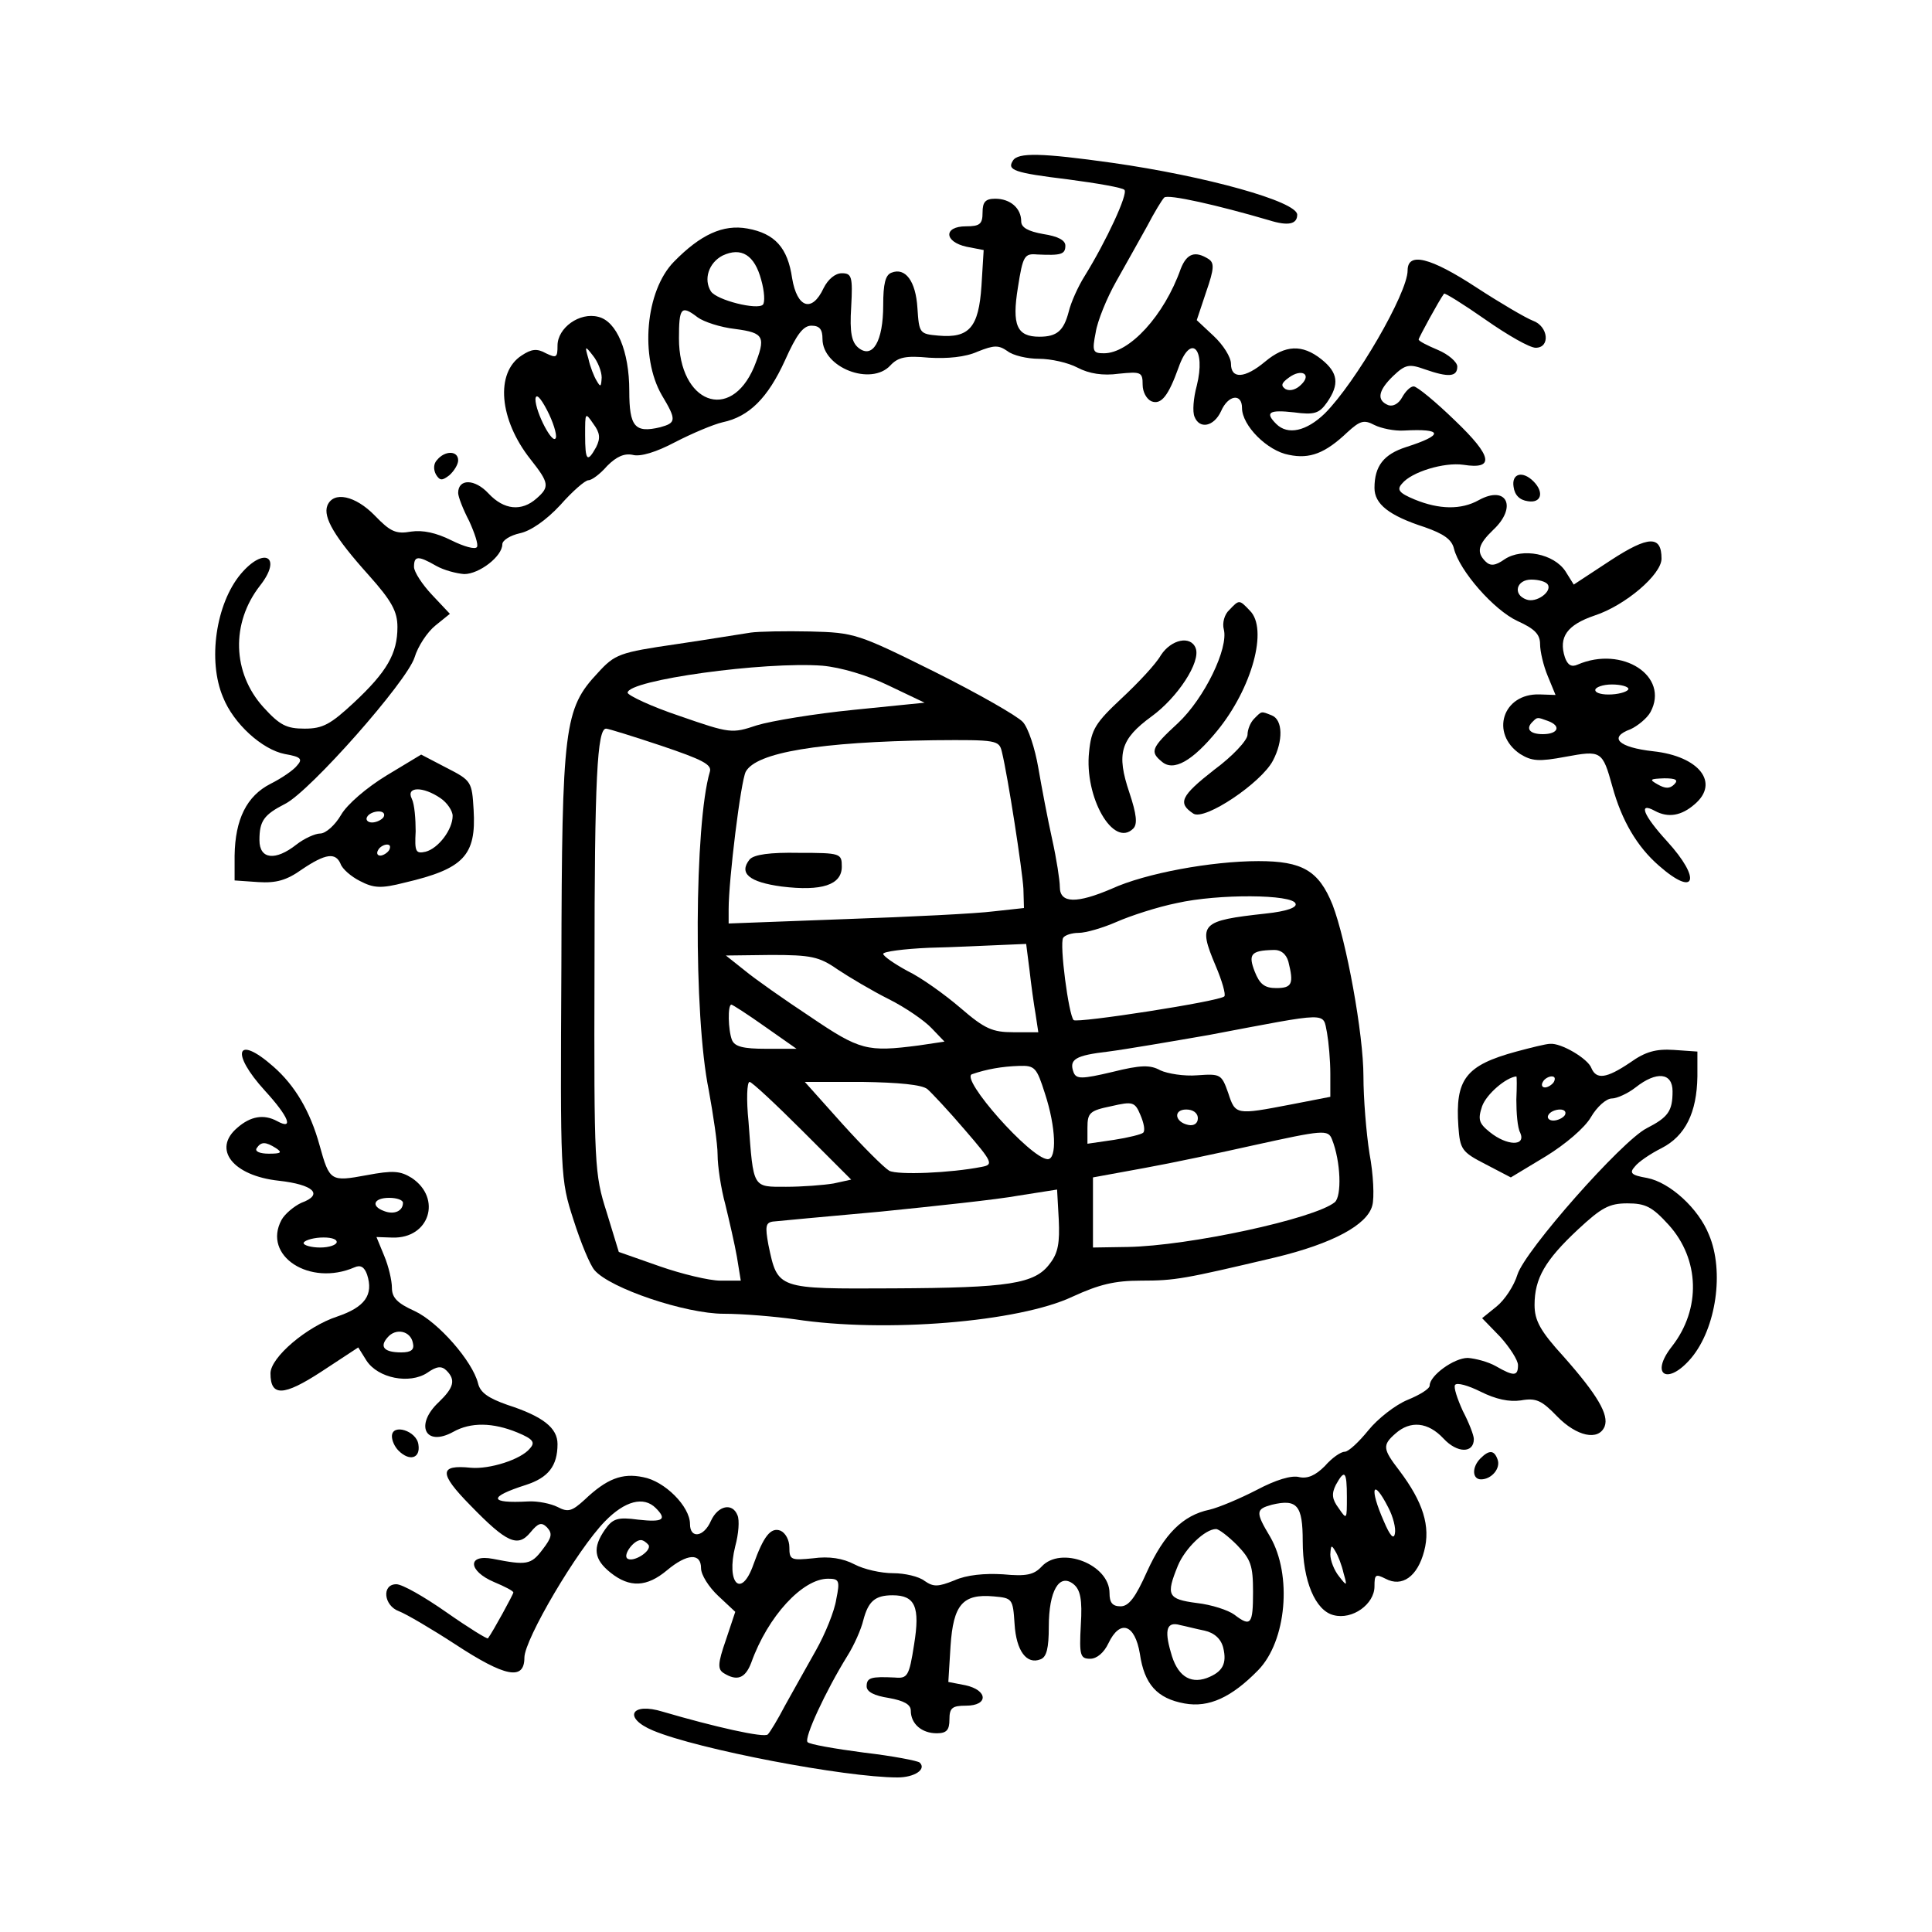 <?xml version="1.0" standalone="no"?>
<!DOCTYPE svg PUBLIC "-//W3C//DTD SVG 20010904//EN"
 "http://www.w3.org/TR/2001/REC-SVG-20010904/DTD/svg10.dtd">
<svg version="1.0" xmlns="http://www.w3.org/2000/svg"
 width="350pt" height="350pt" viewBox="0 0 350 350"
 preserveAspectRatio="xMidYMid meet">

<g transform="translate(0,350) scale(0.1,-0.1)"
fill="#000000" stroke="none">
<path d="M1835 3209 c-11 -17 1 -22 100 -34 53 -7 99 -15 102 -19 7 -7 -33
-93 -72 -156 -12 -19 -25 -48 -29 -65 -9 -34 -21 -45 -53 -45 -41 0 -50 21
-39 89 9 58 12 62 35 60 43 -2 51 0 51 16 0 10 -14 17 -40 21 -28 5 -40 12
-40 23 0 24 -20 41 -47 41 -18 0 -23 -6 -23 -25 0 -21 -5 -25 -30 -25 -41 0
-40 -28 1 -37 l31 -6 -4 -65 c-5 -75 -22 -95 -78 -90 -34 3 -35 4 -38 50 -3
49 -22 74 -47 64 -11 -4 -15 -20 -15 -59 0 -65 -19 -98 -45 -77 -12 10 -16 27
-13 74 3 55 1 61 -17 61 -12 0 -25 -11 -33 -27 -21 -45 -48 -36 -57 18 -8 55
-31 81 -81 90 -44 8 -85 -11 -133 -60 -52 -53 -62 -173 -22 -242 27 -45 26
-50 -3 -58 -46 -11 -56 1 -56 66 0 72 -23 126 -56 134 -34 9 -74 -20 -74 -52
0 -22 -2 -23 -21 -14 -16 9 -26 8 -44 -4 -48 -31 -41 -116 16 -188 34 -43 35
-50 11 -71 -27 -24 -59 -21 -87 9 -25 27 -55 27 -55 1 0 -7 9 -30 20 -51 10
-22 17 -43 14 -47 -3 -5 -24 1 -46 12 -28 14 -52 19 -73 16 -28 -5 -38 0 -66
29 -35 36 -75 45 -86 18 -8 -21 13 -57 75 -126 42 -47 52 -66 52 -94 0 -48
-19 -81 -79 -137 -42 -39 -56 -47 -89 -47 -33 0 -45 6 -75 39 -56 62 -59 152
-6 220 41 52 8 72 -35 21 -45 -54 -60 -157 -32 -223 19 -48 71 -95 112 -103
29 -5 33 -9 22 -21 -6 -8 -28 -23 -48 -33 -43 -22 -64 -64 -65 -130 l0 -45 43
-3 c32 -2 51 3 79 23 43 29 61 31 70 10 3 -9 19 -23 35 -31 25 -13 38 -14 81
-3 107 25 130 49 125 132 -3 51 -4 53 -49 76 l-46 24 -63 -38 c-36 -22 -71
-52 -82 -71 -11 -19 -28 -34 -38 -34 -9 0 -29 -9 -43 -20 -38 -30 -67 -27 -67
8 0 35 8 46 47 66 45 23 220 221 234 265 6 20 23 46 38 58 l26 21 -32 34 c-18
19 -33 42 -33 51 0 20 7 21 40 2 14 -8 37 -14 51 -15 27 0 69 32 69 54 0 7 14
16 32 20 19 4 47 23 73 51 22 25 45 45 51 45 6 0 21 11 34 26 17 17 31 23 46
20 14 -4 43 5 77 23 31 16 69 32 86 36 48 10 82 44 113 112 21 47 33 63 48 63
15 0 20 -7 20 -24 0 -52 88 -86 123 -48 14 15 28 18 70 14 33 -2 66 1 88 11
30 12 38 12 54 1 10 -8 36 -14 57 -14 22 0 53 -7 70 -16 21 -11 46 -15 75 -11
40 4 43 3 43 -20 0 -13 7 -26 16 -30 18 -7 31 11 49 61 22 63 50 35 33 -33 -6
-22 -8 -47 -4 -56 9 -23 35 -18 48 10 13 30 38 33 38 6 0 -32 46 -78 85 -85
38 -8 66 3 106 41 23 21 30 23 49 13 12 -6 36 -11 53 -10 72 4 73 -8 4 -30
-40 -13 -57 -34 -57 -74 0 -29 26 -50 91 -71 34 -12 49 -22 53 -39 10 -40 72
-111 115 -131 31 -14 41 -24 41 -42 0 -13 6 -39 14 -58 l14 -34 -29 1 c-67 2
-90 -71 -35 -108 21 -13 34 -14 82 -5 65 12 67 11 85 -54 17 -62 45 -109 84
-143 67 -59 78 -25 15 44 -43 47 -53 72 -22 55 24 -13 48 -9 72 12 46 39 8 87
-75 96 -63 7 -82 25 -41 40 13 6 30 20 36 31 35 65 -51 121 -132 86 -11 -5
-18 -1 -23 13 -12 37 4 59 54 76 55 18 121 74 121 103 0 42 -23 42 -92 -3
l-67 -44 -15 24 c-21 32 -78 43 -110 22 -17 -12 -26 -13 -35 -4 -17 17 -13 31
14 57 44 41 25 82 -26 54 -32 -18 -72 -17 -116 1 -29 12 -33 18 -23 29 17 21
76 39 111 34 57 -9 53 15 -15 80 -35 34 -69 62 -75 62 -6 0 -15 -9 -21 -20 -6
-11 -16 -17 -25 -14 -22 9 -18 27 9 53 22 21 29 22 57 12 43 -15 59 -14 59 5
0 8 -16 22 -35 30 -19 8 -35 16 -35 19 0 3 37 71 46 83 1 2 35 -19 75 -47 40
-28 80 -51 91 -51 27 0 23 39 -5 49 -13 5 -59 32 -102 60 -84 55 -125 65 -125
31 0 -41 -94 -203 -150 -259 -33 -32 -67 -40 -88 -19 -21 21 -13 26 32 21 37
-5 46 -2 60 18 23 33 20 54 -10 78 -35 28 -66 26 -102 -4 -37 -31 -62 -32 -62
-4 0 12 -14 34 -31 50 l-31 29 17 51 c15 43 15 53 4 60 -24 15 -39 10 -50 -18
-30 -85 -93 -153 -139 -153 -20 0 -22 3 -15 38 3 20 20 62 37 92 17 30 42 75
56 100 13 25 27 48 31 52 6 7 98 -14 190 -41 35 -11 51 -7 51 10 0 24 -166 70
-335 94 -128 18 -171 19 -180 4z m-456 -216 c6 -21 7 -41 3 -45 -10 -10 -83 8
-94 24 -14 22 -4 52 21 65 34 16 58 1 70 -44z m-115 -68 c11 -8 41 -18 68 -21
53 -7 56 -14 34 -69 -43 -101 -136 -65 -136 52 0 56 4 61 34 38z m-174 -109
c-1 -17 -2 -18 -9 -6 -5 8 -12 26 -15 40 -7 24 -6 24 8 6 9 -11 16 -29 16 -40z
m1267 -13 c-9 -9 -20 -12 -28 -8 -9 6 -8 11 6 21 23 17 42 6 22 -13z m-1350
-96 c-5 -15 -37 46 -37 70 1 11 9 3 21 -20 11 -21 18 -44 16 -50z m73 -17
c-16 -29 -20 -25 -20 22 0 41 0 42 15 20 12 -16 13 -26 5 -42z m1724 -249 c8
-13 -21 -34 -39 -27 -25 9 -18 36 9 36 14 0 27 -4 30 -9z m146 -189 c0 -4 -13
-9 -30 -10 -16 -1 -30 2 -30 8 0 5 14 10 30 10 17 0 30 -4 30 -8z m-146 -58
c25 -9 19 -24 -9 -24 -24 0 -32 10 -18 23 8 8 8 8 27 1z m229 -115 c-8 -8 -16
-8 -30 0 -16 9 -14 10 12 11 21 0 26 -3 18 -11z m-2235 -25 c12 -8 22 -23 22
-32 0 -25 -26 -59 -49 -65 -18 -4 -20 0 -18 37 0 22 -2 49 -7 59 -11 22 20 23
52 1z m-103 -34 c-3 -5 -13 -10 -21 -10 -8 0 -12 5 -9 10 3 6 13 10 21 10 8 0
12 -4 9 -10z m10 -60 c-3 -5 -11 -10 -16 -10 -6 0 -7 5 -4 10 3 6 11 10 16 10
6 0 7 -4 4 -10z"/>
<path d="M792 2667 c-7 -7 -7 -18 -2 -27 7 -11 11 -11 24 -1 9 8 16 20 16 27
0 18 -24 18 -38 1z"/>
<path d="M2742 2618 c2 -15 11 -24 26 -26 24 -4 30 16 10 36 -20 20 -40 14
-36 -10z"/>
<path d="M2227 2395 c-9 -8 -13 -24 -10 -35 9 -34 -35 -125 -83 -170 -49 -45
-51 -52 -29 -70 21 -18 55 1 100 56 63 77 93 185 59 218 -19 20 -19 20 -37 1z"/>
<path d="M1360 2354 c-14 -2 -74 -12 -135 -21 -103 -15 -111 -18 -142 -52 -61
-65 -65 -97 -66 -529 -2 -382 -2 -388 22 -462 13 -41 30 -82 38 -91 28 -33
165 -79 234 -79 35 0 93 -5 129 -10 163 -25 406 -5 503 41 48 22 76 29 124 29
62 0 78 3 243 42 104 25 167 59 176 94 4 14 2 57 -5 94 -6 38 -11 101 -11 140
0 77 -31 246 -56 311 -25 62 -55 79 -134 79 -85 0 -205 -22 -266 -50 -63 -27
-94 -27 -94 3 0 12 -6 51 -14 87 -8 36 -19 94 -25 129 -6 35 -18 72 -28 83
-10 11 -82 52 -160 91 -139 69 -145 71 -225 73 -46 1 -94 0 -108 -2z m250 -96
l65 -31 -129 -13 c-70 -7 -149 -20 -175 -28 -45 -15 -48 -15 -140 17 -51 17
-93 37 -94 42 0 23 248 57 353 49 33 -3 81 -17 120 -36z m-412 -109 c74 -25
92 -34 88 -47 -28 -94 -30 -441 -2 -577 8 -44 16 -97 16 -117 0 -20 6 -61 14
-90 7 -29 17 -72 21 -95 l7 -43 -37 0 c-20 0 -70 12 -110 26 l-74 26 -22 72
c-22 69 -23 83 -22 441 0 346 5 435 21 435 4 0 49 -14 100 -31z m617 -11 c11
-45 37 -214 39 -248 l1 -35 -55 -6 c-30 -4 -151 -10 -267 -14 l-213 -8 0 26
c0 53 22 232 31 249 19 35 134 54 341 57 114 1 118 0 123 -21z m532 -275 c3
-7 -16 -14 -54 -18 -118 -13 -123 -18 -91 -94 12 -28 19 -53 16 -56 -8 -9
-267 -49 -273 -43 -9 9 -26 138 -19 149 3 5 16 9 28 9 13 0 44 9 69 20 25 11
74 27 109 34 75 17 210 16 215 -1z m-482 -120 c3 -27 8 -63 11 -80 l5 -33 -45
0 c-38 0 -52 6 -96 44 -28 24 -71 55 -96 67 -24 13 -44 27 -44 31 0 4 37 9 83
11 45 1 103 4 129 5 l47 2 6 -47z m469 15 c10 -40 7 -48 -22 -48 -21 0 -30 7
-39 30 -12 31 -7 38 33 39 14 1 24 -7 28 -21z m-817 -14 c21 -14 63 -39 93
-54 30 -15 65 -39 78 -53 l23 -24 -47 -7 c-93 -12 -106 -9 -196 52 -47 31
-101 69 -119 84 l-34 27 82 1 c72 0 87 -3 120 -26z m-131 -104 l57 -40 -55 0
c-42 0 -57 4 -62 16 -7 18 -8 64 -1 64 2 0 30 -18 61 -40z m1018 -11 c3 -17 6
-50 6 -74 l0 -42 -72 -14 c-99 -19 -100 -19 -113 21 -12 34 -14 35 -56 32 -24
-2 -54 3 -67 9 -18 10 -35 10 -87 -3 -55 -13 -65 -13 -70 -1 -9 24 3 31 63 38
31 4 113 18 182 30 222 42 206 42 214 4z m-511 -110 c20 -61 22 -119 5 -119
-31 1 -160 147 -137 154 26 9 54 14 85 15 29 1 32 -3 47 -50z m-439 -68 l88
-88 -32 -7 c-18 -3 -57 -6 -86 -6 -61 0 -59 -4 -68 118 -4 39 -3 72 2 72 4 0
47 -40 96 -89z m226 76 c8 -7 39 -40 68 -74 51 -59 52 -63 30 -67 -56 -11
-151 -15 -167 -7 -10 6 -48 44 -85 85 l-68 76 104 0 c66 -1 108 -5 118 -13z
m391 -79 c-3 -3 -27 -9 -53 -13 l-48 -7 0 29 c0 27 4 31 43 39 39 9 43 8 53
-16 6 -14 9 -28 5 -32z m99 26 c0 -9 -7 -14 -17 -12 -25 5 -28 28 -4 28 12 0
21 -6 21 -16z m243 -38 c16 -40 18 -103 5 -114 -37 -30 -264 -79 -375 -81
l-63 -1 0 63 0 64 93 17 c50 9 139 28 197 41 127 28 136 29 143 11z m-511
-225 c-27 -37 -74 -44 -284 -45 -211 -1 -209 -2 -226 79 -6 33 -5 40 8 42 8 1
96 9 195 18 99 10 212 22 250 29 l70 11 3 -54 c2 -42 -1 -61 -16 -80z"/>
<path d="M1358 1943 c-20 -25 -1 -41 58 -49 73 -9 109 3 109 36 0 24 -2 25
-78 25 -52 1 -81 -3 -89 -12z"/>
<path d="M2103 2313 c-9 -16 -41 -50 -71 -78 -47 -44 -55 -56 -59 -97 -9 -82
44 -175 80 -139 8 8 6 26 -7 65 -24 71 -16 97 40 138 47 34 90 99 80 124 -9
23 -44 16 -63 -13z"/>
<path d="M2272 2198 c-7 -7 -12 -20 -12 -29 0 -10 -27 -39 -61 -64 -60 -47
-66 -60 -37 -79 21 -13 123 56 144 96 19 36 18 74 -2 82 -20 8 -18 8 -32 -6z"/>
<path d="M2747 1595 c-92 -25 -111 -50 -105 -136 3 -41 6 -46 49 -68 l46 -24
63 38 c36 22 71 52 82 71 11 19 28 34 38 34 9 0 29 9 43 20 38 30 67 27 67 -7
0 -36 -8 -47 -47 -67 -45 -23 -220 -221 -234 -265 -6 -20 -23 -46 -38 -58
l-26 -21 33 -34 c17 -19 32 -42 32 -51 0 -20 -7 -21 -40 -2 -14 8 -37 14 -51
15 -25 0 -69 -32 -69 -50 0 -6 -18 -17 -40 -26 -22 -9 -54 -34 -71 -55 -17
-21 -36 -39 -43 -39 -7 0 -23 -11 -36 -26 -17 -17 -31 -23 -46 -20 -14 4 -43
-5 -77 -23 -31 -16 -69 -32 -86 -36 -48 -10 -82 -44 -113 -112 -21 -47 -33
-63 -48 -63 -15 0 -20 7 -20 24 0 52 -88 86 -123 48 -14 -15 -28 -18 -70 -14
-33 2 -66 -1 -88 -11 -30 -12 -38 -12 -54 -1 -10 8 -36 14 -57 14 -22 0 -53 7
-70 16 -21 11 -46 15 -75 11 -40 -4 -43 -3 -43 20 0 13 -7 26 -16 30 -18 7
-31 -11 -49 -61 -22 -63 -50 -35 -33 33 6 22 8 47 4 56 -9 23 -35 18 -48 -10
-13 -30 -38 -33 -38 -6 0 32 -46 78 -85 85 -38 8 -66 -3 -106 -41 -23 -21 -30
-23 -49 -13 -12 6 -36 11 -53 10 -72 -4 -73 8 -4 30 40 13 57 34 57 74 0 29
-26 50 -91 71 -34 12 -49 22 -53 39 -10 40 -72 111 -115 131 -31 14 -41 24
-41 42 0 13 -6 39 -14 58 l-14 34 29 -1 c67 -2 90 71 35 108 -21 13 -34 14
-82 5 -65 -12 -67 -11 -85 54 -17 62 -45 109 -84 143 -67 59 -78 25 -15 -44
43 -47 53 -72 22 -55 -24 13 -48 9 -72 -12 -46 -39 -8 -87 75 -96 63 -7 82
-25 41 -40 -13 -6 -30 -20 -36 -31 -35 -65 51 -121 132 -86 11 5 18 1 23 -13
12 -37 -4 -59 -54 -76 -55 -18 -121 -74 -121 -103 0 -42 23 -42 92 3 l67 44
15 -24 c21 -32 78 -43 110 -22 17 12 26 13 35 4 17 -17 13 -31 -14 -57 -44
-41 -25 -82 26 -54 32 18 72 17 116 -1 29 -12 33 -18 23 -29 -16 -20 -73 -38
-107 -35 -58 6 -58 -10 -1 -68 66 -68 86 -77 109 -49 14 17 20 19 30 9 10 -11
9 -18 -8 -40 -21 -28 -29 -29 -90 -17 -47 9 -45 -22 2 -42 19 -8 35 -16 35
-19 0 -3 -37 -71 -46 -83 -1 -2 -35 19 -75 47 -40 28 -80 51 -91 51 -27 0 -23
-39 5 -49 13 -5 59 -32 102 -60 90 -59 125 -66 125 -24 0 33 96 196 146 247
36 37 70 46 92 24 21 -21 13 -26 -32 -21 -37 5 -46 2 -60 -18 -23 -33 -20 -54
10 -78 35 -28 66 -26 102 4 37 31 62 32 62 4 0 -12 14 -34 31 -50 l31 -29 -17
-51 c-15 -43 -15 -53 -4 -60 24 -15 39 -10 50 19 30 84 93 152 139 152 20 0
22 -3 15 -37 -3 -21 -20 -63 -37 -93 -17 -30 -42 -75 -56 -100 -13 -25 -27
-48 -31 -52 -6 -7 -98 14 -190 41 -58 18 -73 -11 -18 -34 81 -34 348 -85 443
-85 31 0 53 15 40 27 -3 3 -49 12 -101 18 -53 7 -99 15 -102 19 -7 7 33 93 72
156 12 19 25 48 29 65 9 34 21 45 53 45 41 0 50 -21 39 -89 -9 -58 -12 -62
-35 -60 -43 2 -51 0 -51 -16 0 -10 14 -17 40 -21 28 -5 40 -12 40 -23 0 -24
20 -41 47 -41 18 0 23 6 23 25 0 21 5 25 30 25 41 0 40 28 -1 37 l-31 6 4 65
c5 75 22 95 78 90 34 -3 35 -4 38 -50 3 -49 22 -74 47 -64 11 4 15 20 15 59 0
65 19 98 45 77 12 -10 16 -27 13 -74 -3 -55 -1 -61 17 -61 12 0 25 11 33 28
21 44 48 35 57 -19 8 -55 31 -81 81 -90 44 -8 85 11 133 60 52 53 62 173 22
242 -27 45 -26 50 3 58 46 11 56 -1 56 -66 0 -72 23 -126 56 -134 34 -9 74 20
74 52 0 22 2 23 20 14 30 -16 58 4 70 50 12 45 -2 89 -45 146 -30 39 -31 46
-7 67 27 24 59 21 87 -9 25 -27 55 -27 55 -1 0 7 -9 30 -20 51 -10 22 -17 43
-14 47 3 5 24 -1 46 -12 28 -14 52 -19 73 -16 28 5 38 0 66 -29 35 -36 75 -45
86 -18 8 21 -13 57 -74 126 -43 47 -53 66 -53 94 0 48 19 81 79 137 42 39 56
47 89 47 33 0 45 -6 75 -39 56 -62 59 -152 6 -220 -41 -52 -8 -72 35 -21 45
54 60 157 32 223 -19 48 -71 95 -112 103 -29 5 -33 9 -22 21 6 8 28 23 48 33
43 22 64 64 65 130 l0 45 -43 3 c-32 2 -51 -3 -79 -23 -43 -29 -61 -31 -70
-10 -6 17 -55 46 -75 44 -7 0 -35 -7 -61 -14z m0 -87 c0 -24 2 -51 7 -60 11
-25 -24 -24 -55 1 -20 16 -22 23 -14 47 8 22 43 52 62 54 1 0 1 -19 0 -42z
m68 32 c-3 -5 -11 -10 -16 -10 -6 0 -7 5 -4 10 3 6 11 10 16 10 6 0 7 -4 4
-10z m20 -60 c-3 -5 -13 -10 -21 -10 -8 0 -12 5 -9 10 3 6 13 10 21 10 8 0 12
-4 9 -10z m-2335 -60 c12 -8 9 -10 -13 -10 -16 0 -26 4 -22 10 8 12 16 12 35
0z m230 -99 c0 -15 -16 -22 -34 -15 -25 9 -19 24 9 24 14 0 25 -4 25 -9z
m-120 -71 c0 -5 -13 -10 -30 -10 -16 0 -30 4 -30 8 0 4 14 9 30 10 17 1 30 -2
30 -8z m138 -183 c3 -12 -3 -17 -21 -17 -31 0 -40 10 -25 27 15 18 42 12 46
-10z m1692 -279 c0 -41 0 -42 -15 -20 -12 16 -13 26 -5 42 16 29 20 25 20 -22z
m75 -19 c9 -17 14 -38 12 -47 -2 -12 -9 -4 -20 22 -27 61 -20 80 8 25z m-274
-68 c25 -26 29 -37 29 -85 0 -59 -4 -64 -34 -41 -11 8 -41 18 -68 21 -53 7
-56 14 -34 68 13 31 49 66 69 66 5 0 22 -13 38 -29z m-1066 0 c6 -11 -29 -33
-39 -24 -7 7 12 33 25 33 4 0 10 -4 14 -9z m1259 -51 c7 -24 6 -24 -8 -6 -9
11 -16 29 -16 40 1 17 2 18 9 6 5 -8 12 -26 15 -40z m-252 -104 c18 -4 30 -15
34 -31 7 -29 -1 -44 -30 -55 -31 -11 -54 5 -65 47 -12 41 -7 56 17 49 10 -2
29 -7 44 -10z"/>
<path d="M710 898 c0 -8 5 -19 12 -26 20 -20 40 -14 36 11 -3 25 -48 39 -48
15z"/>
<path d="M2682 858 c-16 -16 -15 -38 1 -38 19 0 36 20 30 36 -6 17 -15 18 -31
2z"/>
</g>
</svg>
